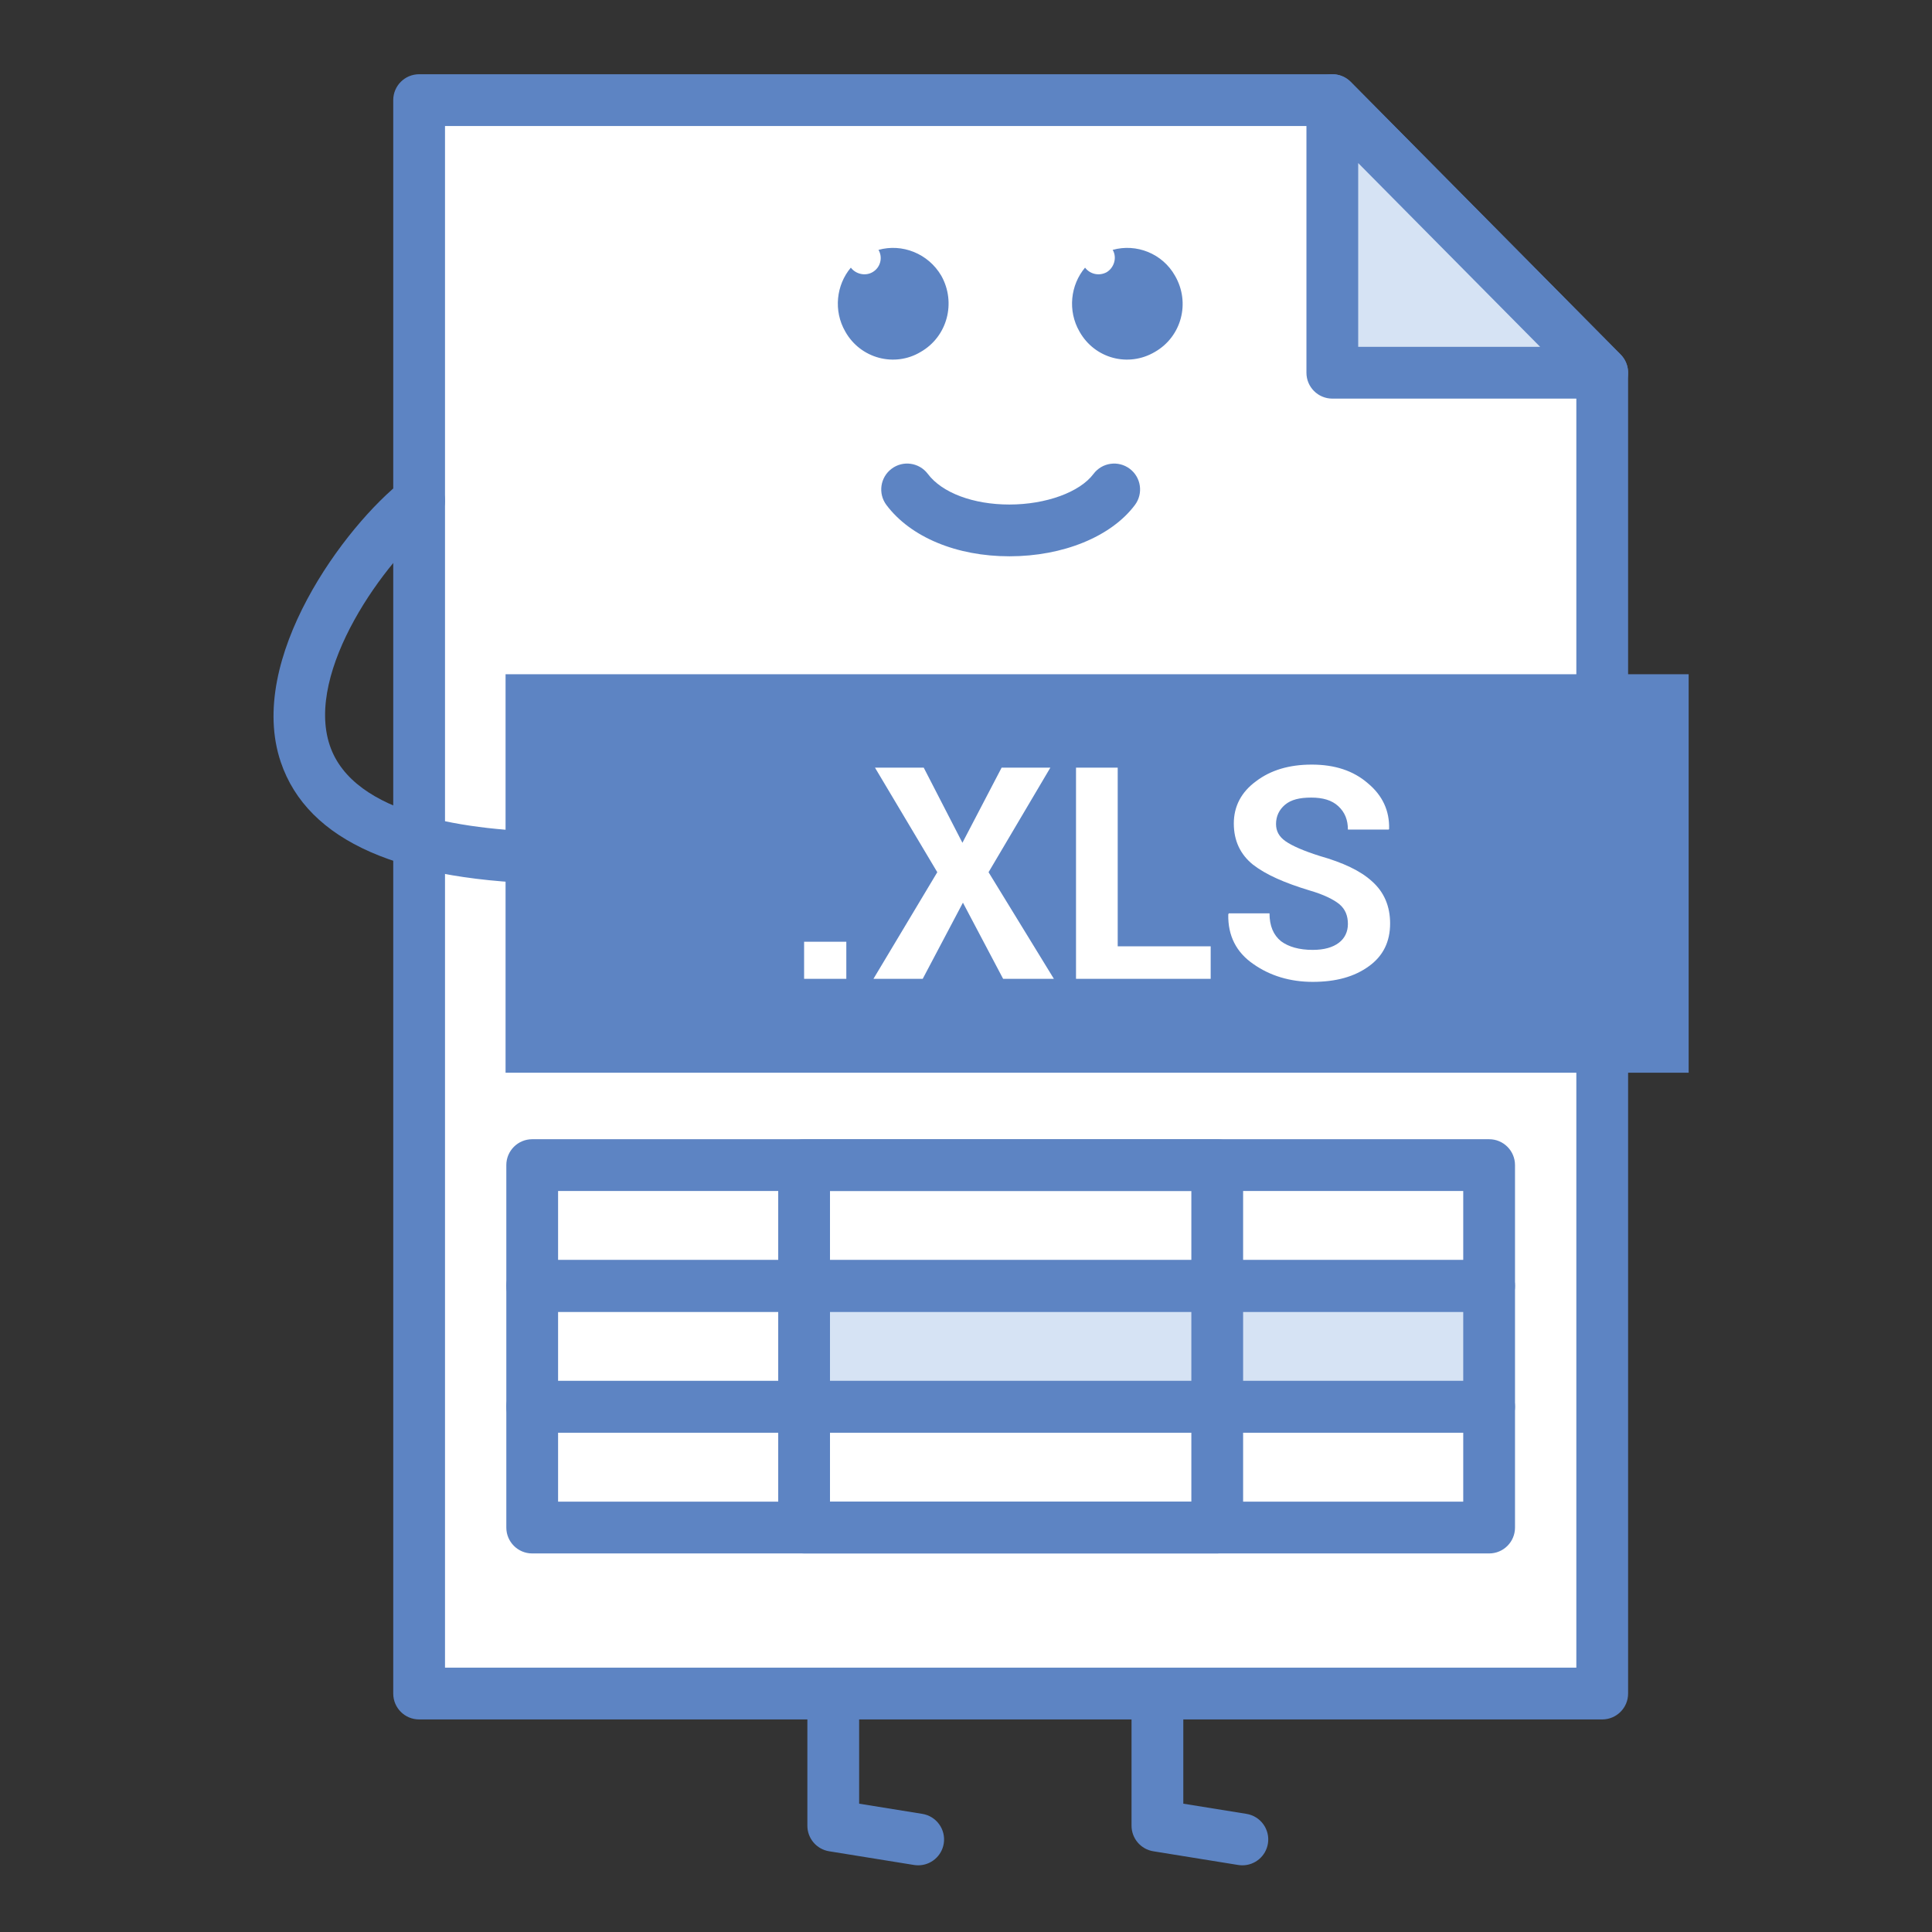 <?xml version="1.0" ?><!DOCTYPE svg  PUBLIC '-//W3C//DTD SVG 1.1//EN'  'http://www.w3.org/Graphics/SVG/1.1/DTD/svg11.dtd'><svg height="512px" style="enable-background:new 0 0 512 512;" version="1.1" viewBox="0 0 512 512" width="512px" xml:space="preserve" xmlns="http://www.w3.org/2000/svg" xmlns:xlink="http://www.w3.org/1999/xlink"><rect x="0" y="0" width="512" height="512" fill="#333333" stroke="none"/><g id="file__x2C__type__x2C__document__x2C__format__x2C__computer__x2C___xls__x2C__excel__x2C_"><g><g><polygon points="111.071,26.534 353.079,26.534 424.601,98.776      424.601,448.809 111.071,448.809    " style="fill-rule:evenodd;clip-rule:evenodd;fill:#FFFFFF;"/><path d="M424.601,455.668H111.071c-3.79,0-6.859-3.068-6.859-6.859V26.534c0-3.79,3.069-6.86,6.859-6.86     h242.008c1.831,0,3.583,0.729,4.877,2.033l71.522,72.242c1.271,1.285,1.986,3.02,1.986,4.827v350.033     C431.465,452.6,428.391,455.668,424.601,455.668z M117.932,441.949h299.813V101.598L350.22,33.394H117.932V441.949z" style="fill:#5D84C3;"/></g><g><rect height="105.6" style="fill-rule:evenodd;clip-rule:evenodd;fill:#5D84C3;" width="313.532" x="133.98" y="178.681"/></g><g><path d="M224.283,259.398h-11.187v-9.824h11.187V259.398z M255.051,223.346l10.391-19.915h12.916     l-16.381,27.715l17.313,28.252h-13.453l-10.652-20.181l-10.655,20.181h-13.055l16.916-28.252l-16.514-27.715h12.919     L255.051,223.346z M296.203,250.786h24.641v8.613h-35.689v-55.967h11.049V250.786z M357.209,244.866     c0-2.147-0.666-3.9-2.263-5.245c-1.468-1.211-4.13-2.556-7.86-3.63c-6.658-2.019-11.586-4.171-15.051-6.864     c-3.331-2.689-5.061-6.323-5.061-10.893c0-4.575,2-8.342,5.859-11.168c3.863-2.955,8.792-4.438,14.784-4.438     c6.126,0,11.054,1.611,14.918,4.979c3.863,3.226,5.727,7.264,5.593,12.105l-0.133,0.138h-10.787c0-2.561-0.799-4.58-2.529-6.19     c-1.734-1.615-4.129-2.29-7.194-2.29s-5.327,0.542-6.929,1.886c-1.597,1.344-2.396,3.092-2.396,5.111     c0,1.886,0.799,3.364,2.533,4.575c1.729,1.212,4.79,2.556,9.058,3.9c6.121,1.749,10.783,3.9,13.849,6.727     c3.198,2.827,4.795,6.589,4.795,11.164c0,4.841-1.863,8.613-5.594,11.302c-3.863,2.827-8.792,4.17-14.917,4.17     c-5.993,0-11.32-1.615-15.716-4.712c-4.529-3.092-6.791-7.529-6.663-13.178l0.138-0.271h10.788c0,3.363,1.064,5.786,3.061,7.396     c2,1.482,4.8,2.29,8.393,2.29c3.061,0,5.327-0.675,6.924-1.886C356.41,248.638,357.209,246.885,357.209,244.866L357.209,244.866z     " style="fill:#FFFFFF;"/></g><g><path d="M267.498,147.424c-14.012,0-26.189-5.08-32.584-13.591c-2.275-3.028-1.666-7.328,1.365-9.604     c3.028-2.285,7.328-1.666,9.606,1.363c3.76,5.006,12.038,8.113,21.612,8.113c0.004,0,0.009,0,0.018,0     c9.691-0.005,18.639-3.263,22.269-8.108c2.276-3.038,6.575-3.644,9.604-1.372c3.032,2.271,3.647,6.571,1.376,9.604     c-6.286,8.379-19.02,13.591-33.239,13.596C267.516,147.424,267.507,147.424,267.498,147.424z" style="fill:#5D84C3;"/></g><g><path d="M147.968,234.239c-0.025,0-0.051,0-0.076,0c-41.685-0.45-66.413-11.32-73.493-32.308     c-9.211-27.307,17.035-62.661,32.457-74.669c2.992-2.327,7.303-1.785,9.627,1.198c2.329,2.991,1.792,7.3-1.198,9.631     c-13.25,10.315-34.506,39.829-27.885,59.454c6.245,18.515,36.424,22.713,60.638,22.975c3.79,0.041,6.828,3.143,6.787,6.933     C154.784,231.215,151.722,234.239,147.968,234.239z" style="fill:#5D84C3;"/></g><g><polygon points="353.079,98.776 424.601,98.776 353.079,26.534         " style="fill-rule:evenodd;clip-rule:evenodd;fill:#D6E3F4;"/><path d="M424.601,105.636h-71.521c-3.79,0-6.86-3.07-6.86-6.86V26.534c0-2.781,1.68-5.286,4.249-6.346     c2.579-1.051,5.534-0.455,7.488,1.519l71.522,72.242c1.95,1.969,2.519,4.914,1.454,7.47     C429.868,103.975,427.372,105.636,424.601,105.636z M359.938,91.916h48.217l-48.217-48.703V91.916z" style="fill:#5D84C3;"/></g><g><path d="M243.339,494.326c-0.365,0-0.732-0.027-1.104-0.086l-22.509-3.635     c-3.322-0.537-5.765-3.404-5.765-6.773v-35.023c0-3.789,3.069-6.859,6.859-6.859c3.791,0,6.86,3.07,6.86,6.859v29.184     l16.743,2.701c3.74,0.607,6.282,4.127,5.679,7.865C249.559,491.932,246.645,494.326,243.339,494.326z" style="fill:#5D84C3;"/></g><g><path d="M329.25,494.326c-0.367,0-0.733-0.027-1.105-0.086l-22.507-3.635     c-3.322-0.537-5.768-3.404-5.768-6.773v-35.023c0-3.789,3.069-6.859,6.859-6.859s6.86,3.07,6.86,6.859v29.184l16.743,2.701     c3.74,0.607,6.282,4.127,5.681,7.865C335.468,491.932,332.555,494.326,329.25,494.326z" style="fill:#5D84C3;"/></g><g><path d="M294.873,66.22c6.259-1.749,13.188,0.94,16.519,6.86     c4.13,7.13,1.73,16.143-5.332,20.18c-7.057,4.167-15.978,1.749-19.979-5.382c-3.193-5.515-2.396-12.375,1.469-16.95     c1.331,1.748,3.726,2.29,5.727,1.211C295.276,70.928,296.075,68.234,294.873,66.22L294.873,66.22z" style="fill-rule:evenodd;clip-rule:evenodd;fill:#5D84C3;"/></g><g><path d="M232.808,66.22c6.259-1.749,13.185,0.94,16.65,6.86     c3.994,7.13,1.597,16.143-5.463,20.18c-6.924,4.167-15.982,1.749-19.979-5.382c-3.196-5.515-2.397-12.375,1.466-16.95     c1.331,1.748,3.861,2.29,5.727,1.211C233.34,70.928,234.006,68.234,232.808,66.22L232.808,66.22z" style="fill-rule:evenodd;clip-rule:evenodd;fill:#5D84C3;"/></g><g><polygon points="213.096,360.695 213.096,372.805 394.638,372.805      394.638,360.695 394.638,340.785 213.096,340.785    " style="fill-rule:evenodd;clip-rule:evenodd;fill:#D6E3F4;"/></g><g><path d="M394.638,347.645H141.04c-3.791,0-6.86-3.068-6.86-6.859v-32.02c0-3.789,3.069-6.859,6.86-6.859     h253.598c3.79,0,6.854,3.07,6.854,6.859v32.02C401.492,344.576,398.428,347.645,394.638,347.645z M147.899,333.926h239.873     v-18.299H147.899V333.926z" style="fill:#5D84C3;"/></g><g><path d="M394.638,379.664H141.04c-3.791,0-6.86-3.07-6.86-6.859v-32.02c0-3.789,3.069-6.859,6.86-6.859     h253.598c3.79,0,6.854,3.07,6.854,6.859v32.02C401.492,376.594,398.428,379.664,394.638,379.664z M147.899,365.945h239.873     v-18.301H147.899V365.945z" style="fill:#5D84C3;"/></g><g><path d="M394.638,411.678H141.04c-3.791,0-6.86-3.068-6.86-6.859v-32.014c0-3.791,3.069-6.859,6.86-6.859     h253.598c3.79,0,6.854,3.068,6.854,6.859v32.014C401.492,408.609,398.428,411.678,394.638,411.678z M147.899,397.959h239.873     v-18.295H147.899V397.959z" style="fill:#5D84C3;"/></g><g><path d="M322.579,411.678H213.096c-3.79,0-6.86-3.068-6.86-6.859v-96.053c0-3.789,3.07-6.859,6.86-6.859     h109.483c3.79,0,6.859,3.07,6.859,6.859v96.053C329.438,408.609,326.369,411.678,322.579,411.678z M219.956,397.959h95.763     v-82.332h-95.763V397.959z" style="fill:#5D84C3;"/></g></g></g><g id="Layer_1"/></svg>